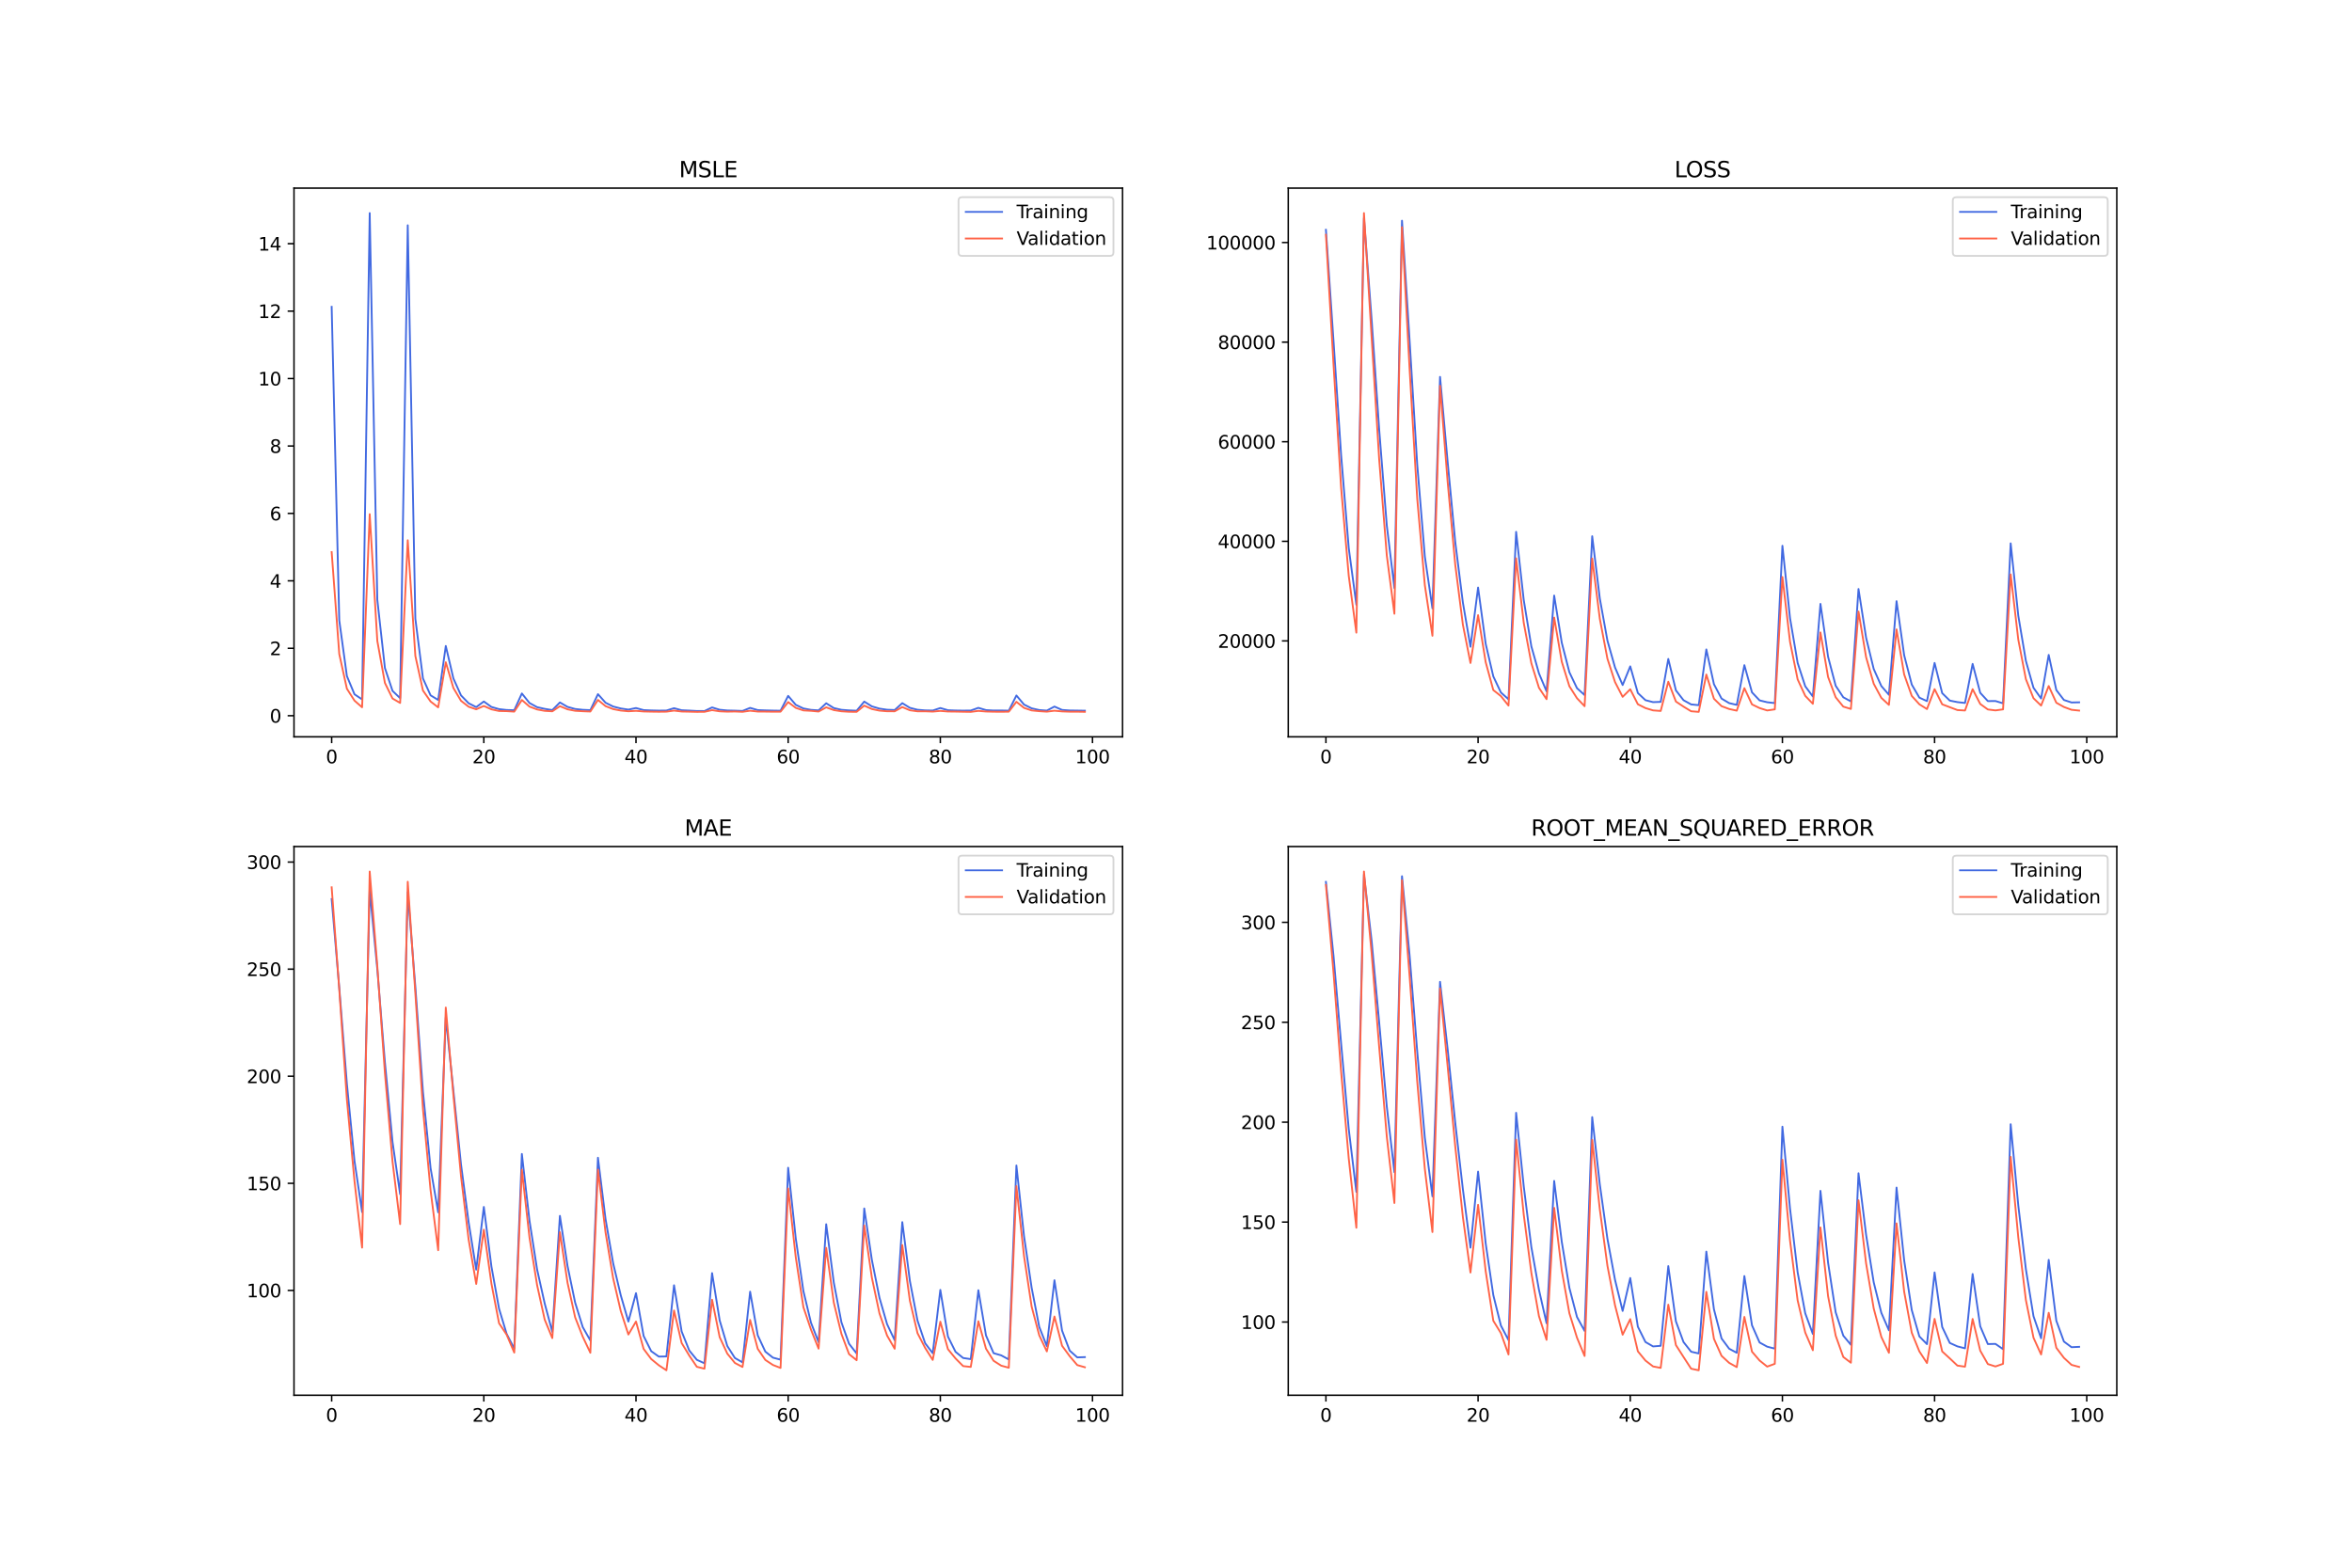 <?xml version="1.0" encoding="utf-8" standalone="no"?>
<!DOCTYPE svg PUBLIC "-//W3C//DTD SVG 1.1//EN"
  "http://www.w3.org/Graphics/SVG/1.1/DTD/svg11.dtd">
<svg xmlns:xlink="http://www.w3.org/1999/xlink" width="1296pt" height="864pt" viewBox="0 0 1296 864" xmlns="http://www.w3.org/2000/svg" version="1.1">
 <defs>
  <style type="text/css">*{stroke-linejoin: round; stroke-linecap: butt}</style>
 </defs>
 <g id="figure_1">
  <g id="patch_1">
   <path d="M 0 864 
L 1296 864 
L 1296 0 
L 0 0 
z
" style="fill: #ffffff"/>
  </g>
  <g id="axes_1">
   <g id="patch_2">
    <path d="M 162 406.08 
L 618.545 406.08 
L 618.545 103.68 
L 162 103.68 
z
" style="fill: #ffffff"/>
   </g>
   <g id="matplotlib.axis_1">
    <g id="xtick_1">
     <g id="line2d_1">
      <defs>
       <path id="m7057368d41" d="M 0 0 
L 0 3.5 
" style="stroke: #000000; stroke-width: 0.8"/>
      </defs>
      <g>
       <use xlink:href="#m7057368d41" x="182.752" y="406.08" style="stroke: #000000; stroke-width: 0.8"/>
      </g>
     </g>
     <g id="text_1">
      <!-- 0 -->
      <g transform="translate(179.571 420.678) scale(0.1 -0.1)">
       <defs>
        <path id="DejaVuSans-30" d="M 2034 4250 
Q 1547 4250 1301 3770 
Q 1056 3291 1056 2328 
Q 1056 1369 1301 889 
Q 1547 409 2034 409 
Q 2525 409 2770 889 
Q 3016 1369 3016 2328 
Q 3016 3291 2770 3770 
Q 2525 4250 2034 4250 
z
M 2034 4750 
Q 2819 4750 3233 4129 
Q 3647 3509 3647 2328 
Q 3647 1150 3233 529 
Q 2819 -91 2034 -91 
Q 1250 -91 836 529 
Q 422 1150 422 2328 
Q 422 3509 836 4129 
Q 1250 4750 2034 4750 
z
" transform="scale(0.016)"/>
       </defs>
       <use xlink:href="#DejaVuSans-30"/>
      </g>
     </g>
    </g>
    <g id="xtick_2">
     <g id="line2d_2">
      <g>
       <use xlink:href="#m7057368d41" x="266.599" y="406.08" style="stroke: #000000; stroke-width: 0.8"/>
      </g>
     </g>
     <g id="text_2">
      <!-- 20 -->
      <g transform="translate(260.236 420.678) scale(0.1 -0.1)">
       <defs>
        <path id="DejaVuSans-32" d="M 1228 531 
L 3431 531 
L 3431 0 
L 469 0 
L 469 531 
Q 828 903 1448 1529 
Q 2069 2156 2228 2338 
Q 2531 2678 2651 2914 
Q 2772 3150 2772 3378 
Q 2772 3750 2511 3984 
Q 2250 4219 1831 4219 
Q 1534 4219 1204 4116 
Q 875 4013 500 3803 
L 500 4441 
Q 881 4594 1212 4672 
Q 1544 4750 1819 4750 
Q 2544 4750 2975 4387 
Q 3406 4025 3406 3419 
Q 3406 3131 3298 2873 
Q 3191 2616 2906 2266 
Q 2828 2175 2409 1742 
Q 1991 1309 1228 531 
z
" transform="scale(0.016)"/>
       </defs>
       <use xlink:href="#DejaVuSans-32"/>
       <use xlink:href="#DejaVuSans-30" x="63.623"/>
      </g>
     </g>
    </g>
    <g id="xtick_3">
     <g id="line2d_3">
      <g>
       <use xlink:href="#m7057368d41" x="350.446" y="406.08" style="stroke: #000000; stroke-width: 0.8"/>
      </g>
     </g>
     <g id="text_3">
      <!-- 40 -->
      <g transform="translate(344.083 420.678) scale(0.1 -0.1)">
       <defs>
        <path id="DejaVuSans-34" d="M 2419 4116 
L 825 1625 
L 2419 1625 
L 2419 4116 
z
M 2253 4666 
L 3047 4666 
L 3047 1625 
L 3713 1625 
L 3713 1100 
L 3047 1100 
L 3047 0 
L 2419 0 
L 2419 1100 
L 313 1100 
L 313 1709 
L 2253 4666 
z
" transform="scale(0.016)"/>
       </defs>
       <use xlink:href="#DejaVuSans-34"/>
       <use xlink:href="#DejaVuSans-30" x="63.623"/>
      </g>
     </g>
    </g>
    <g id="xtick_4">
     <g id="line2d_4">
      <g>
       <use xlink:href="#m7057368d41" x="434.292" y="406.08" style="stroke: #000000; stroke-width: 0.8"/>
      </g>
     </g>
     <g id="text_4">
      <!-- 60 -->
      <g transform="translate(427.93 420.678) scale(0.1 -0.1)">
       <defs>
        <path id="DejaVuSans-36" d="M 2113 2584 
Q 1688 2584 1439 2293 
Q 1191 2003 1191 1497 
Q 1191 994 1439 701 
Q 1688 409 2113 409 
Q 2538 409 2786 701 
Q 3034 994 3034 1497 
Q 3034 2003 2786 2293 
Q 2538 2584 2113 2584 
z
M 3366 4563 
L 3366 3988 
Q 3128 4100 2886 4159 
Q 2644 4219 2406 4219 
Q 1781 4219 1451 3797 
Q 1122 3375 1075 2522 
Q 1259 2794 1537 2939 
Q 1816 3084 2150 3084 
Q 2853 3084 3261 2657 
Q 3669 2231 3669 1497 
Q 3669 778 3244 343 
Q 2819 -91 2113 -91 
Q 1303 -91 875 529 
Q 447 1150 447 2328 
Q 447 3434 972 4092 
Q 1497 4750 2381 4750 
Q 2619 4750 2861 4703 
Q 3103 4656 3366 4563 
z
" transform="scale(0.016)"/>
       </defs>
       <use xlink:href="#DejaVuSans-36"/>
       <use xlink:href="#DejaVuSans-30" x="63.623"/>
      </g>
     </g>
    </g>
    <g id="xtick_5">
     <g id="line2d_5">
      <g>
       <use xlink:href="#m7057368d41" x="518.139" y="406.08" style="stroke: #000000; stroke-width: 0.8"/>
      </g>
     </g>
     <g id="text_5">
      <!-- 80 -->
      <g transform="translate(511.776 420.678) scale(0.1 -0.1)">
       <defs>
        <path id="DejaVuSans-38" d="M 2034 2216 
Q 1584 2216 1326 1975 
Q 1069 1734 1069 1313 
Q 1069 891 1326 650 
Q 1584 409 2034 409 
Q 2484 409 2743 651 
Q 3003 894 3003 1313 
Q 3003 1734 2745 1975 
Q 2488 2216 2034 2216 
z
M 1403 2484 
Q 997 2584 770 2862 
Q 544 3141 544 3541 
Q 544 4100 942 4425 
Q 1341 4750 2034 4750 
Q 2731 4750 3128 4425 
Q 3525 4100 3525 3541 
Q 3525 3141 3298 2862 
Q 3072 2584 2669 2484 
Q 3125 2378 3379 2068 
Q 3634 1759 3634 1313 
Q 3634 634 3220 271 
Q 2806 -91 2034 -91 
Q 1263 -91 848 271 
Q 434 634 434 1313 
Q 434 1759 690 2068 
Q 947 2378 1403 2484 
z
M 1172 3481 
Q 1172 3119 1398 2916 
Q 1625 2713 2034 2713 
Q 2441 2713 2670 2916 
Q 2900 3119 2900 3481 
Q 2900 3844 2670 4047 
Q 2441 4250 2034 4250 
Q 1625 4250 1398 4047 
Q 1172 3844 1172 3481 
z
" transform="scale(0.016)"/>
       </defs>
       <use xlink:href="#DejaVuSans-38"/>
       <use xlink:href="#DejaVuSans-30" x="63.623"/>
      </g>
     </g>
    </g>
    <g id="xtick_6">
     <g id="line2d_6">
      <g>
       <use xlink:href="#m7057368d41" x="601.986" y="406.08" style="stroke: #000000; stroke-width: 0.8"/>
      </g>
     </g>
     <g id="text_6">
      <!-- 100 -->
      <g transform="translate(592.442 420.678) scale(0.1 -0.1)">
       <defs>
        <path id="DejaVuSans-31" d="M 794 531 
L 1825 531 
L 1825 4091 
L 703 3866 
L 703 4441 
L 1819 4666 
L 2450 4666 
L 2450 531 
L 3481 531 
L 3481 0 
L 794 0 
L 794 531 
z
" transform="scale(0.016)"/>
       </defs>
       <use xlink:href="#DejaVuSans-31"/>
       <use xlink:href="#DejaVuSans-30" x="63.623"/>
       <use xlink:href="#DejaVuSans-30" x="127.246"/>
      </g>
     </g>
    </g>
   </g>
   <g id="matplotlib.axis_2">
    <g id="ytick_1">
     <g id="line2d_7">
      <defs>
       <path id="m043ad32387" d="M 0 0 
L -3.5 0 
" style="stroke: #000000; stroke-width: 0.8"/>
      </defs>
      <g>
       <use xlink:href="#m043ad32387" x="162" y="394.455" style="stroke: #000000; stroke-width: 0.8"/>
      </g>
     </g>
     <g id="text_7">
      <!-- 0 -->
      <g transform="translate(148.637 398.254) scale(0.1 -0.1)">
       <use xlink:href="#DejaVuSans-30"/>
      </g>
     </g>
    </g>
    <g id="ytick_2">
     <g id="line2d_8">
      <g>
       <use xlink:href="#m043ad32387" x="162" y="357.29" style="stroke: #000000; stroke-width: 0.8"/>
      </g>
     </g>
     <g id="text_8">
      <!-- 2 -->
      <g transform="translate(148.637 361.089) scale(0.1 -0.1)">
       <use xlink:href="#DejaVuSans-32"/>
      </g>
     </g>
    </g>
    <g id="ytick_3">
     <g id="line2d_9">
      <g>
       <use xlink:href="#m043ad32387" x="162" y="320.125" style="stroke: #000000; stroke-width: 0.8"/>
      </g>
     </g>
     <g id="text_9">
      <!-- 4 -->
      <g transform="translate(148.637 323.924) scale(0.1 -0.1)">
       <use xlink:href="#DejaVuSans-34"/>
      </g>
     </g>
    </g>
    <g id="ytick_4">
     <g id="line2d_10">
      <g>
       <use xlink:href="#m043ad32387" x="162" y="282.96" style="stroke: #000000; stroke-width: 0.8"/>
      </g>
     </g>
     <g id="text_10">
      <!-- 6 -->
      <g transform="translate(148.637 286.76) scale(0.1 -0.1)">
       <use xlink:href="#DejaVuSans-36"/>
      </g>
     </g>
    </g>
    <g id="ytick_5">
     <g id="line2d_11">
      <g>
       <use xlink:href="#m043ad32387" x="162" y="245.796" style="stroke: #000000; stroke-width: 0.8"/>
      </g>
     </g>
     <g id="text_11">
      <!-- 8 -->
      <g transform="translate(148.637 249.595) scale(0.1 -0.1)">
       <use xlink:href="#DejaVuSans-38"/>
      </g>
     </g>
    </g>
    <g id="ytick_6">
     <g id="line2d_12">
      <g>
       <use xlink:href="#m043ad32387" x="162" y="208.631" style="stroke: #000000; stroke-width: 0.8"/>
      </g>
     </g>
     <g id="text_12">
      <!-- 10 -->
      <g transform="translate(142.275 212.43) scale(0.1 -0.1)">
       <use xlink:href="#DejaVuSans-31"/>
       <use xlink:href="#DejaVuSans-30" x="63.623"/>
      </g>
     </g>
    </g>
    <g id="ytick_7">
     <g id="line2d_13">
      <g>
       <use xlink:href="#m043ad32387" x="162" y="171.466" style="stroke: #000000; stroke-width: 0.8"/>
      </g>
     </g>
     <g id="text_13">
      <!-- 12 -->
      <g transform="translate(142.275 175.265) scale(0.1 -0.1)">
       <use xlink:href="#DejaVuSans-31"/>
       <use xlink:href="#DejaVuSans-32" x="63.623"/>
      </g>
     </g>
    </g>
    <g id="ytick_8">
     <g id="line2d_14">
      <g>
       <use xlink:href="#m043ad32387" x="162" y="134.301" style="stroke: #000000; stroke-width: 0.8"/>
      </g>
     </g>
     <g id="text_14">
      <!-- 14 -->
      <g transform="translate(142.275 138.1) scale(0.1 -0.1)">
       <use xlink:href="#DejaVuSans-31"/>
       <use xlink:href="#DejaVuSans-34" x="63.623"/>
      </g>
     </g>
    </g>
   </g>
   <g id="line2d_15">
    <path d="M 182.752 169.101 
L 186.944 341.886 
L 191.137 372.592 
L 195.329 382.637 
L 199.521 385.459 
L 203.714 117.425 
L 207.906 330.532 
L 212.098 368.168 
L 216.291 380.764 
L 220.483 384.775 
L 224.675 124.157 
L 228.868 341.017 
L 233.06 373.914 
L 237.252 383.213 
L 241.445 385.76 
L 245.637 356.006 
L 249.829 373.917 
L 254.022 383.241 
L 258.214 387.571 
L 262.406 389.71 
L 266.599 386.613 
L 270.791 389.621 
L 274.983 390.822 
L 279.176 391.299 
L 283.368 391.429 
L 287.56 382.182 
L 291.753 387.436 
L 295.945 389.736 
L 300.137 390.67 
L 304.33 391.356 
L 308.522 387.137 
L 312.714 389.58 
L 316.907 390.74 
L 321.099 391.198 
L 325.292 391.391 
L 329.484 382.565 
L 333.676 387.294 
L 337.869 389.392 
L 342.061 390.453 
L 346.253 391.087 
L 350.446 390.215 
L 354.638 391.356 
L 358.83 391.542 
L 363.023 391.645 
L 367.215 391.596 
L 371.407 390.302 
L 375.6 391.438 
L 379.792 391.626 
L 383.984 391.862 
L 388.177 391.879 
L 392.369 389.884 
L 396.561 391.17 
L 400.754 391.567 
L 404.946 391.667 
L 409.138 391.824 
L 413.331 390.125 
L 417.523 391.358 
L 421.715 391.522 
L 425.908 391.629 
L 430.1 391.698 
L 434.292 383.516 
L 438.485 388.452 
L 442.677 390.445 
L 446.869 391.232 
L 451.062 391.507 
L 455.254 387.592 
L 459.446 390.227 
L 463.639 391.199 
L 467.831 391.52 
L 472.023 391.702 
L 476.216 386.663 
L 480.408 389.302 
L 484.6 390.536 
L 488.793 391.156 
L 492.985 391.326 
L 497.177 387.523 
L 501.37 390.111 
L 505.562 391.167 
L 509.754 391.513 
L 513.947 391.603 
L 518.139 390.206 
L 522.331 391.424 
L 526.524 391.586 
L 530.716 391.65 
L 534.908 391.598 
L 539.101 390.106 
L 543.293 391.358 
L 547.485 391.598 
L 551.678 391.576 
L 555.87 391.662 
L 560.062 383.3 
L 564.255 388.298 
L 568.447 390.377 
L 572.639 391.327 
L 576.832 391.632 
L 581.024 389.404 
L 585.216 391.271 
L 589.409 391.563 
L 593.601 391.625 
L 597.793 391.691 
" clip-path="url(#p0af7bd2e05)" style="fill: none; stroke: #4169e1; stroke-linecap: square"/>
   </g>
   <g id="line2d_16">
    <path d="M 182.752 304.263 
L 186.944 360.464 
L 191.137 379.552 
L 195.329 386.14 
L 199.521 389.802 
L 203.714 283.374 
L 207.906 353.231 
L 212.098 376.396 
L 216.291 384.959 
L 220.483 387.404 
L 224.675 297.74 
L 228.868 361.512 
L 233.06 380.567 
L 237.252 386.605 
L 241.445 389.85 
L 245.637 364.98 
L 249.829 379.154 
L 254.022 386.218 
L 258.214 389.498 
L 262.406 390.913 
L 266.599 389.081 
L 270.791 390.943 
L 274.983 391.85 
L 279.176 391.945 
L 283.368 392.202 
L 287.56 385.78 
L 291.753 389.421 
L 295.945 391 
L 300.137 391.773 
L 304.33 392.033 
L 308.522 389.19 
L 312.714 390.92 
L 316.907 391.738 
L 321.099 391.985 
L 325.292 392.151 
L 329.484 385.749 
L 333.676 389.17 
L 337.869 390.809 
L 342.061 391.602 
L 346.253 392.003 
L 350.446 391.768 
L 354.638 392.114 
L 358.83 392.213 
L 363.023 392.267 
L 367.215 392.217 
L 371.407 391.63 
L 375.6 392.143 
L 379.792 392.228 
L 383.984 392.331 
L 388.177 392.303 
L 392.369 391.375 
L 396.561 392.031 
L 400.754 392.213 
L 404.946 392.131 
L 409.138 392.302 
L 413.331 391.704 
L 417.523 392.154 
L 421.715 392.186 
L 425.908 392.247 
L 430.1 392.237 
L 434.292 386.928 
L 438.485 390.123 
L 442.677 391.528 
L 446.869 391.761 
L 451.062 392.16 
L 455.254 389.834 
L 459.446 391.346 
L 463.639 392.016 
L 467.831 392.278 
L 472.023 392.314 
L 476.216 388.877 
L 480.408 390.768 
L 484.6 391.643 
L 488.793 392.004 
L 492.985 392.017 
L 497.177 389.68 
L 501.37 391.448 
L 505.562 392.029 
L 509.754 392.022 
L 513.947 392.184 
L 518.139 391.81 
L 522.331 392.137 
L 526.524 392.185 
L 530.716 392.269 
L 534.908 392.335 
L 539.101 391.793 
L 543.293 392.138 
L 547.485 392.248 
L 551.678 392.281 
L 555.87 392.228 
L 560.062 386.792 
L 564.255 390.131 
L 568.447 391.533 
L 572.639 391.954 
L 576.832 392.219 
L 581.024 391.695 
L 585.216 392.082 
L 589.409 392.232 
L 593.601 392.241 
L 597.793 392.308 
" clip-path="url(#p0af7bd2e05)" style="fill: none; stroke: #ff6347; stroke-linecap: square"/>
   </g>
   <g id="patch_3">
    <path d="M 162 406.08 
L 162 103.68 
" style="fill: none; stroke: #000000; stroke-width: 0.8; stroke-linejoin: miter; stroke-linecap: square"/>
   </g>
   <g id="patch_4">
    <path d="M 618.545 406.08 
L 618.545 103.68 
" style="fill: none; stroke: #000000; stroke-width: 0.8; stroke-linejoin: miter; stroke-linecap: square"/>
   </g>
   <g id="patch_5">
    <path d="M 162 406.08 
L 618.545 406.08 
" style="fill: none; stroke: #000000; stroke-width: 0.8; stroke-linejoin: miter; stroke-linecap: square"/>
   </g>
   <g id="patch_6">
    <path d="M 162 103.68 
L 618.545 103.68 
" style="fill: none; stroke: #000000; stroke-width: 0.8; stroke-linejoin: miter; stroke-linecap: square"/>
   </g>
   <g id="text_15">
    <!-- MSLE -->
    <g transform="translate(374.152 97.68) scale(0.12 -0.12)">
     <defs>
      <path id="DejaVuSans-4d" d="M 628 4666 
L 1569 4666 
L 2759 1491 
L 3956 4666 
L 4897 4666 
L 4897 0 
L 4281 0 
L 4281 4097 
L 3078 897 
L 2444 897 
L 1241 4097 
L 1241 0 
L 628 0 
L 628 4666 
z
" transform="scale(0.016)"/>
      <path id="DejaVuSans-53" d="M 3425 4513 
L 3425 3897 
Q 3066 4069 2747 4153 
Q 2428 4238 2131 4238 
Q 1616 4238 1336 4038 
Q 1056 3838 1056 3469 
Q 1056 3159 1242 3001 
Q 1428 2844 1947 2747 
L 2328 2669 
Q 3034 2534 3370 2195 
Q 3706 1856 3706 1288 
Q 3706 609 3251 259 
Q 2797 -91 1919 -91 
Q 1588 -91 1214 -16 
Q 841 59 441 206 
L 441 856 
Q 825 641 1194 531 
Q 1563 422 1919 422 
Q 2459 422 2753 634 
Q 3047 847 3047 1241 
Q 3047 1584 2836 1778 
Q 2625 1972 2144 2069 
L 1759 2144 
Q 1053 2284 737 2584 
Q 422 2884 422 3419 
Q 422 4038 858 4394 
Q 1294 4750 2059 4750 
Q 2388 4750 2728 4690 
Q 3069 4631 3425 4513 
z
" transform="scale(0.016)"/>
      <path id="DejaVuSans-4c" d="M 628 4666 
L 1259 4666 
L 1259 531 
L 3531 531 
L 3531 0 
L 628 0 
L 628 4666 
z
" transform="scale(0.016)"/>
      <path id="DejaVuSans-45" d="M 628 4666 
L 3578 4666 
L 3578 4134 
L 1259 4134 
L 1259 2753 
L 3481 2753 
L 3481 2222 
L 1259 2222 
L 1259 531 
L 3634 531 
L 3634 0 
L 628 0 
L 628 4666 
z
" transform="scale(0.016)"/>
     </defs>
     <use xlink:href="#DejaVuSans-4d"/>
     <use xlink:href="#DejaVuSans-53" x="86.279"/>
     <use xlink:href="#DejaVuSans-4c" x="149.756"/>
     <use xlink:href="#DejaVuSans-45" x="205.469"/>
    </g>
   </g>
   <g id="legend_1">
    <g id="patch_7">
     <path d="M 530.164 141.036 
L 611.545 141.036 
Q 613.545 141.036 613.545 139.036 
L 613.545 110.68 
Q 613.545 108.68 611.545 108.68 
L 530.164 108.68 
Q 528.164 108.68 528.164 110.68 
L 528.164 139.036 
Q 528.164 141.036 530.164 141.036 
z
" style="fill: #ffffff; opacity: 0.8; stroke: #cccccc; stroke-linejoin: miter"/>
    </g>
    <g id="line2d_17">
     <path d="M 532.164 116.778 
L 542.164 116.778 
L 552.164 116.778 
" style="fill: none; stroke: #4169e1; stroke-linecap: square"/>
    </g>
    <g id="text_16">
     <!-- Training -->
     <g transform="translate(560.164 120.278) scale(0.1 -0.1)">
      <defs>
       <path id="DejaVuSans-54" d="M -19 4666 
L 3928 4666 
L 3928 4134 
L 2272 4134 
L 2272 0 
L 1638 0 
L 1638 4134 
L -19 4134 
L -19 4666 
z
" transform="scale(0.016)"/>
       <path id="DejaVuSans-72" d="M 2631 2963 
Q 2534 3019 2420 3045 
Q 2306 3072 2169 3072 
Q 1681 3072 1420 2755 
Q 1159 2438 1159 1844 
L 1159 0 
L 581 0 
L 581 3500 
L 1159 3500 
L 1159 2956 
Q 1341 3275 1631 3429 
Q 1922 3584 2338 3584 
Q 2397 3584 2469 3576 
Q 2541 3569 2628 3553 
L 2631 2963 
z
" transform="scale(0.016)"/>
       <path id="DejaVuSans-61" d="M 2194 1759 
Q 1497 1759 1228 1600 
Q 959 1441 959 1056 
Q 959 750 1161 570 
Q 1363 391 1709 391 
Q 2188 391 2477 730 
Q 2766 1069 2766 1631 
L 2766 1759 
L 2194 1759 
z
M 3341 1997 
L 3341 0 
L 2766 0 
L 2766 531 
Q 2569 213 2275 61 
Q 1981 -91 1556 -91 
Q 1019 -91 701 211 
Q 384 513 384 1019 
Q 384 1609 779 1909 
Q 1175 2209 1959 2209 
L 2766 2209 
L 2766 2266 
Q 2766 2663 2505 2880 
Q 2244 3097 1772 3097 
Q 1472 3097 1187 3025 
Q 903 2953 641 2809 
L 641 3341 
Q 956 3463 1253 3523 
Q 1550 3584 1831 3584 
Q 2591 3584 2966 3190 
Q 3341 2797 3341 1997 
z
" transform="scale(0.016)"/>
       <path id="DejaVuSans-69" d="M 603 3500 
L 1178 3500 
L 1178 0 
L 603 0 
L 603 3500 
z
M 603 4863 
L 1178 4863 
L 1178 4134 
L 603 4134 
L 603 4863 
z
" transform="scale(0.016)"/>
       <path id="DejaVuSans-6e" d="M 3513 2113 
L 3513 0 
L 2938 0 
L 2938 2094 
Q 2938 2591 2744 2837 
Q 2550 3084 2163 3084 
Q 1697 3084 1428 2787 
Q 1159 2491 1159 1978 
L 1159 0 
L 581 0 
L 581 3500 
L 1159 3500 
L 1159 2956 
Q 1366 3272 1645 3428 
Q 1925 3584 2291 3584 
Q 2894 3584 3203 3211 
Q 3513 2838 3513 2113 
z
" transform="scale(0.016)"/>
       <path id="DejaVuSans-67" d="M 2906 1791 
Q 2906 2416 2648 2759 
Q 2391 3103 1925 3103 
Q 1463 3103 1205 2759 
Q 947 2416 947 1791 
Q 947 1169 1205 825 
Q 1463 481 1925 481 
Q 2391 481 2648 825 
Q 2906 1169 2906 1791 
z
M 3481 434 
Q 3481 -459 3084 -895 
Q 2688 -1331 1869 -1331 
Q 1566 -1331 1297 -1286 
Q 1028 -1241 775 -1147 
L 775 -588 
Q 1028 -725 1275 -790 
Q 1522 -856 1778 -856 
Q 2344 -856 2625 -561 
Q 2906 -266 2906 331 
L 2906 616 
Q 2728 306 2450 153 
Q 2172 0 1784 0 
Q 1141 0 747 490 
Q 353 981 353 1791 
Q 353 2603 747 3093 
Q 1141 3584 1784 3584 
Q 2172 3584 2450 3431 
Q 2728 3278 2906 2969 
L 2906 3500 
L 3481 3500 
L 3481 434 
z
" transform="scale(0.016)"/>
      </defs>
      <use xlink:href="#DejaVuSans-54"/>
      <use xlink:href="#DejaVuSans-72" x="46.334"/>
      <use xlink:href="#DejaVuSans-61" x="87.447"/>
      <use xlink:href="#DejaVuSans-69" x="148.727"/>
      <use xlink:href="#DejaVuSans-6e" x="176.51"/>
      <use xlink:href="#DejaVuSans-69" x="239.889"/>
      <use xlink:href="#DejaVuSans-6e" x="267.672"/>
      <use xlink:href="#DejaVuSans-67" x="331.051"/>
     </g>
    </g>
    <g id="line2d_18">
     <path d="M 532.164 131.457 
L 542.164 131.457 
L 552.164 131.457 
" style="fill: none; stroke: #ff6347; stroke-linecap: square"/>
    </g>
    <g id="text_17">
     <!-- Validation -->
     <g transform="translate(560.164 134.957) scale(0.1 -0.1)">
      <defs>
       <path id="DejaVuSans-56" d="M 1831 0 
L 50 4666 
L 709 4666 
L 2188 738 
L 3669 4666 
L 4325 4666 
L 2547 0 
L 1831 0 
z
" transform="scale(0.016)"/>
       <path id="DejaVuSans-6c" d="M 603 4863 
L 1178 4863 
L 1178 0 
L 603 0 
L 603 4863 
z
" transform="scale(0.016)"/>
       <path id="DejaVuSans-64" d="M 2906 2969 
L 2906 4863 
L 3481 4863 
L 3481 0 
L 2906 0 
L 2906 525 
Q 2725 213 2448 61 
Q 2172 -91 1784 -91 
Q 1150 -91 751 415 
Q 353 922 353 1747 
Q 353 2572 751 3078 
Q 1150 3584 1784 3584 
Q 2172 3584 2448 3432 
Q 2725 3281 2906 2969 
z
M 947 1747 
Q 947 1113 1208 752 
Q 1469 391 1925 391 
Q 2381 391 2643 752 
Q 2906 1113 2906 1747 
Q 2906 2381 2643 2742 
Q 2381 3103 1925 3103 
Q 1469 3103 1208 2742 
Q 947 2381 947 1747 
z
" transform="scale(0.016)"/>
       <path id="DejaVuSans-74" d="M 1172 4494 
L 1172 3500 
L 2356 3500 
L 2356 3053 
L 1172 3053 
L 1172 1153 
Q 1172 725 1289 603 
Q 1406 481 1766 481 
L 2356 481 
L 2356 0 
L 1766 0 
Q 1100 0 847 248 
Q 594 497 594 1153 
L 594 3053 
L 172 3053 
L 172 3500 
L 594 3500 
L 594 4494 
L 1172 4494 
z
" transform="scale(0.016)"/>
       <path id="DejaVuSans-6f" d="M 1959 3097 
Q 1497 3097 1228 2736 
Q 959 2375 959 1747 
Q 959 1119 1226 758 
Q 1494 397 1959 397 
Q 2419 397 2687 759 
Q 2956 1122 2956 1747 
Q 2956 2369 2687 2733 
Q 2419 3097 1959 3097 
z
M 1959 3584 
Q 2709 3584 3137 3096 
Q 3566 2609 3566 1747 
Q 3566 888 3137 398 
Q 2709 -91 1959 -91 
Q 1206 -91 779 398 
Q 353 888 353 1747 
Q 353 2609 779 3096 
Q 1206 3584 1959 3584 
z
" transform="scale(0.016)"/>
      </defs>
      <use xlink:href="#DejaVuSans-56"/>
      <use xlink:href="#DejaVuSans-61" x="60.658"/>
      <use xlink:href="#DejaVuSans-6c" x="121.938"/>
      <use xlink:href="#DejaVuSans-69" x="149.721"/>
      <use xlink:href="#DejaVuSans-64" x="177.504"/>
      <use xlink:href="#DejaVuSans-61" x="240.98"/>
      <use xlink:href="#DejaVuSans-74" x="302.26"/>
      <use xlink:href="#DejaVuSans-69" x="341.469"/>
      <use xlink:href="#DejaVuSans-6f" x="369.252"/>
      <use xlink:href="#DejaVuSans-6e" x="430.434"/>
     </g>
    </g>
   </g>
  </g>
  <g id="axes_2">
   <g id="patch_8">
    <path d="M 709.855 406.08 
L 1166.4 406.08 
L 1166.4 103.68 
L 709.855 103.68 
z
" style="fill: #ffffff"/>
   </g>
   <g id="matplotlib.axis_3">
    <g id="xtick_7">
     <g id="line2d_19">
      <g>
       <use xlink:href="#m7057368d41" x="730.607" y="406.08" style="stroke: #000000; stroke-width: 0.8"/>
      </g>
     </g>
     <g id="text_18">
      <!-- 0 -->
      <g transform="translate(727.425 420.678) scale(0.1 -0.1)">
       <use xlink:href="#DejaVuSans-30"/>
      </g>
     </g>
    </g>
    <g id="xtick_8">
     <g id="line2d_20">
      <g>
       <use xlink:href="#m7057368d41" x="814.453" y="406.08" style="stroke: #000000; stroke-width: 0.8"/>
      </g>
     </g>
     <g id="text_19">
      <!-- 20 -->
      <g transform="translate(808.091 420.678) scale(0.1 -0.1)">
       <use xlink:href="#DejaVuSans-32"/>
       <use xlink:href="#DejaVuSans-30" x="63.623"/>
      </g>
     </g>
    </g>
    <g id="xtick_9">
     <g id="line2d_21">
      <g>
       <use xlink:href="#m7057368d41" x="898.3" y="406.08" style="stroke: #000000; stroke-width: 0.8"/>
      </g>
     </g>
     <g id="text_20">
      <!-- 40 -->
      <g transform="translate(891.938 420.678) scale(0.1 -0.1)">
       <use xlink:href="#DejaVuSans-34"/>
       <use xlink:href="#DejaVuSans-30" x="63.623"/>
      </g>
     </g>
    </g>
    <g id="xtick_10">
     <g id="line2d_22">
      <g>
       <use xlink:href="#m7057368d41" x="982.147" y="406.08" style="stroke: #000000; stroke-width: 0.8"/>
      </g>
     </g>
     <g id="text_21">
      <!-- 60 -->
      <g transform="translate(975.784 420.678) scale(0.1 -0.1)">
       <use xlink:href="#DejaVuSans-36"/>
       <use xlink:href="#DejaVuSans-30" x="63.623"/>
      </g>
     </g>
    </g>
    <g id="xtick_11">
     <g id="line2d_23">
      <g>
       <use xlink:href="#m7057368d41" x="1065.994" y="406.08" style="stroke: #000000; stroke-width: 0.8"/>
      </g>
     </g>
     <g id="text_22">
      <!-- 80 -->
      <g transform="translate(1059.631 420.678) scale(0.1 -0.1)">
       <use xlink:href="#DejaVuSans-38"/>
       <use xlink:href="#DejaVuSans-30" x="63.623"/>
      </g>
     </g>
    </g>
    <g id="xtick_12">
     <g id="line2d_24">
      <g>
       <use xlink:href="#m7057368d41" x="1149.84" y="406.08" style="stroke: #000000; stroke-width: 0.8"/>
      </g>
     </g>
     <g id="text_23">
      <!-- 100 -->
      <g transform="translate(1140.297 420.678) scale(0.1 -0.1)">
       <use xlink:href="#DejaVuSans-31"/>
       <use xlink:href="#DejaVuSans-30" x="63.623"/>
       <use xlink:href="#DejaVuSans-30" x="127.246"/>
      </g>
     </g>
    </g>
   </g>
   <g id="matplotlib.axis_4">
    <g id="ytick_9">
     <g id="line2d_25">
      <g>
       <use xlink:href="#m043ad32387" x="709.855" y="353.229" style="stroke: #000000; stroke-width: 0.8"/>
      </g>
     </g>
     <g id="text_24">
      <!-- 20000 -->
      <g transform="translate(671.042 357.028) scale(0.1 -0.1)">
       <use xlink:href="#DejaVuSans-32"/>
       <use xlink:href="#DejaVuSans-30" x="63.623"/>
       <use xlink:href="#DejaVuSans-30" x="127.246"/>
       <use xlink:href="#DejaVuSans-30" x="190.869"/>
       <use xlink:href="#DejaVuSans-30" x="254.492"/>
      </g>
     </g>
    </g>
    <g id="ytick_10">
     <g id="line2d_26">
      <g>
       <use xlink:href="#m043ad32387" x="709.855" y="298.338" style="stroke: #000000; stroke-width: 0.8"/>
      </g>
     </g>
     <g id="text_25">
      <!-- 40000 -->
      <g transform="translate(671.042 302.137) scale(0.1 -0.1)">
       <use xlink:href="#DejaVuSans-34"/>
       <use xlink:href="#DejaVuSans-30" x="63.623"/>
       <use xlink:href="#DejaVuSans-30" x="127.246"/>
       <use xlink:href="#DejaVuSans-30" x="190.869"/>
       <use xlink:href="#DejaVuSans-30" x="254.492"/>
      </g>
     </g>
    </g>
    <g id="ytick_11">
     <g id="line2d_27">
      <g>
       <use xlink:href="#m043ad32387" x="709.855" y="243.447" style="stroke: #000000; stroke-width: 0.8"/>
      </g>
     </g>
     <g id="text_26">
      <!-- 60000 -->
      <g transform="translate(671.042 247.246) scale(0.1 -0.1)">
       <use xlink:href="#DejaVuSans-36"/>
       <use xlink:href="#DejaVuSans-30" x="63.623"/>
       <use xlink:href="#DejaVuSans-30" x="127.246"/>
       <use xlink:href="#DejaVuSans-30" x="190.869"/>
       <use xlink:href="#DejaVuSans-30" x="254.492"/>
      </g>
     </g>
    </g>
    <g id="ytick_12">
     <g id="line2d_28">
      <g>
       <use xlink:href="#m043ad32387" x="709.855" y="188.556" style="stroke: #000000; stroke-width: 0.8"/>
      </g>
     </g>
     <g id="text_27">
      <!-- 80000 -->
      <g transform="translate(671.042 192.356) scale(0.1 -0.1)">
       <use xlink:href="#DejaVuSans-38"/>
       <use xlink:href="#DejaVuSans-30" x="63.623"/>
       <use xlink:href="#DejaVuSans-30" x="127.246"/>
       <use xlink:href="#DejaVuSans-30" x="190.869"/>
       <use xlink:href="#DejaVuSans-30" x="254.492"/>
      </g>
     </g>
    </g>
    <g id="ytick_13">
     <g id="line2d_29">
      <g>
       <use xlink:href="#m043ad32387" x="709.855" y="133.666" style="stroke: #000000; stroke-width: 0.8"/>
      </g>
     </g>
     <g id="text_28">
      <!-- 100000 -->
      <g transform="translate(664.68 137.465) scale(0.1 -0.1)">
       <use xlink:href="#DejaVuSans-31"/>
       <use xlink:href="#DejaVuSans-30" x="63.623"/>
       <use xlink:href="#DejaVuSans-30" x="127.246"/>
       <use xlink:href="#DejaVuSans-30" x="190.869"/>
       <use xlink:href="#DejaVuSans-30" x="254.492"/>
       <use xlink:href="#DejaVuSans-30" x="318.115"/>
      </g>
     </g>
    </g>
   </g>
   <g id="line2d_30">
    <path d="M 730.607 126.641 
L 734.799 188.041 
L 738.991 250.962 
L 743.184 302.031 
L 747.376 333.285 
L 751.568 120.201 
L 755.761 175.622 
L 759.953 236.676 
L 764.145 289.517 
L 768.338 324.086 
L 772.53 121.624 
L 776.722 187.781 
L 780.915 255.967 
L 785.107 306.676 
L 789.299 335.308 
L 793.492 207.7 
L 797.684 254.608 
L 801.876 298.736 
L 806.069 332.048 
L 810.261 356.447 
L 814.453 323.814 
L 818.646 354.859 
L 822.838 372.774 
L 827.03 381.641 
L 831.223 385.415 
L 835.415 293.117 
L 839.607 330.673 
L 843.8 356.208 
L 847.992 371.099 
L 852.184 381.008 
L 856.377 328.233 
L 860.569 354.226 
L 864.761 370.496 
L 868.954 379.275 
L 873.146 383.061 
L 877.338 295.524 
L 881.531 329.869 
L 885.723 353.046 
L 889.915 367.874 
L 894.108 377.548 
L 898.3 367.246 
L 902.492 381.943 
L 906.685 385.895 
L 910.877 386.967 
L 915.069 386.819 
L 919.262 363.165 
L 923.454 380.49 
L 927.646 385.897 
L 931.839 388.222 
L 936.031 388.635 
L 940.223 357.921 
L 944.416 377.071 
L 948.608 385.005 
L 952.8 387.515 
L 956.993 388.479 
L 961.185 366.593 
L 965.377 381.562 
L 969.57 386.012 
L 973.762 387.027 
L 977.954 387.499 
L 982.147 300.79 
L 986.339 340.667 
L 990.531 365.335 
L 994.724 378.232 
L 998.916 383.853 
L 1003.108 332.818 
L 1007.301 361.941 
L 1011.493 377.943 
L 1015.686 384.291 
L 1019.878 386.57 
L 1024.07 324.611 
L 1028.263 351.502 
L 1032.455 368.691 
L 1036.647 378.083 
L 1040.84 382.909 
L 1045.032 331.324 
L 1049.224 361.096 
L 1053.417 377.283 
L 1057.609 384.485 
L 1061.801 386.417 
L 1065.994 365.358 
L 1070.186 382.017 
L 1074.378 386.125 
L 1078.571 386.957 
L 1082.763 387.425 
L 1086.955 365.892 
L 1091.148 381.837 
L 1095.34 386.398 
L 1099.532 386.352 
L 1103.725 387.622 
L 1107.917 299.45 
L 1112.109 339.274 
L 1116.302 364.241 
L 1120.494 379.057 
L 1124.686 384.96 
L 1128.879 360.941 
L 1133.071 380.316 
L 1137.263 385.778 
L 1141.456 387.156 
L 1145.648 387.068 
" clip-path="url(#p1e7877328e)" style="fill: none; stroke: #4169e1; stroke-linecap: square"/>
   </g>
   <g id="line2d_31">
    <path d="M 730.607 129.377 
L 734.799 200.934 
L 738.991 268.957 
L 743.184 317.335 
L 747.376 348.682 
L 751.568 117.425 
L 755.761 185.392 
L 759.953 253.158 
L 764.145 306.007 
L 768.338 338.251 
L 772.53 125.191 
L 776.722 203.49 
L 780.915 274.741 
L 785.107 322.458 
L 789.299 350.396 
L 793.492 212.618 
L 797.684 265.556 
L 801.876 311.292 
L 806.069 344.224 
L 810.261 365.397 
L 814.453 339.027 
L 818.646 364.948 
L 822.838 380.323 
L 827.03 383.643 
L 831.223 388.871 
L 835.415 307.7 
L 839.607 343.23 
L 843.8 365.494 
L 847.992 379.042 
L 852.184 385.352 
L 856.377 340.359 
L 860.569 364.692 
L 864.761 378.212 
L 868.954 384.806 
L 873.146 389.215 
L 877.338 307.82 
L 881.531 341.046 
L 885.723 363.036 
L 889.915 375.906 
L 894.108 384.049 
L 898.3 379.871 
L 902.492 388.133 
L 906.685 390.244 
L 910.877 391.519 
L 915.069 391.829 
L 919.262 375.705 
L 923.454 386.639 
L 927.646 389.431 
L 931.839 391.997 
L 936.031 392.335 
L 940.223 371.756 
L 944.416 385.097 
L 948.608 389.179 
L 952.8 390.749 
L 956.993 391.665 
L 961.185 379.254 
L 965.377 388.21 
L 969.57 390.233 
L 973.762 391.556 
L 977.954 390.955 
L 982.147 317.993 
L 986.339 353.723 
L 990.531 374.408 
L 994.724 383.498 
L 998.916 387.883 
L 1003.108 348.548 
L 1007.301 373.089 
L 1011.493 384.288 
L 1015.686 389.433 
L 1019.878 390.719 
L 1024.07 337.03 
L 1028.263 362.242 
L 1032.455 376.823 
L 1036.647 384.614 
L 1040.84 388.473 
L 1045.032 346.888 
L 1049.224 371.671 
L 1053.417 383.536 
L 1057.609 388.153 
L 1061.801 390.785 
L 1065.994 379.803 
L 1070.186 388.161 
L 1074.378 389.757 
L 1078.571 391.339 
L 1082.763 391.573 
L 1086.955 379.826 
L 1091.148 387.981 
L 1095.34 391.006 
L 1099.532 391.525 
L 1103.725 390.959 
L 1107.917 316.565 
L 1112.109 352.466 
L 1116.302 374.296 
L 1120.494 384.816 
L 1124.686 388.866 
L 1128.879 378.08 
L 1133.071 387.296 
L 1137.263 389.635 
L 1141.456 391.185 
L 1145.648 391.624 
" clip-path="url(#p1e7877328e)" style="fill: none; stroke: #ff6347; stroke-linecap: square"/>
   </g>
   <g id="patch_9">
    <path d="M 709.855 406.08 
L 709.855 103.68 
" style="fill: none; stroke: #000000; stroke-width: 0.8; stroke-linejoin: miter; stroke-linecap: square"/>
   </g>
   <g id="patch_10">
    <path d="M 1166.4 406.08 
L 1166.4 103.68 
" style="fill: none; stroke: #000000; stroke-width: 0.8; stroke-linejoin: miter; stroke-linecap: square"/>
   </g>
   <g id="patch_11">
    <path d="M 709.855 406.08 
L 1166.4 406.08 
" style="fill: none; stroke: #000000; stroke-width: 0.8; stroke-linejoin: miter; stroke-linecap: square"/>
   </g>
   <g id="patch_12">
    <path d="M 709.855 103.68 
L 1166.4 103.68 
" style="fill: none; stroke: #000000; stroke-width: 0.8; stroke-linejoin: miter; stroke-linecap: square"/>
   </g>
   <g id="text_29">
    <!-- LOSS -->
    <g transform="translate(922.66 97.68) scale(0.12 -0.12)">
     <defs>
      <path id="DejaVuSans-4f" d="M 2522 4238 
Q 1834 4238 1429 3725 
Q 1025 3213 1025 2328 
Q 1025 1447 1429 934 
Q 1834 422 2522 422 
Q 3209 422 3611 934 
Q 4013 1447 4013 2328 
Q 4013 3213 3611 3725 
Q 3209 4238 2522 4238 
z
M 2522 4750 
Q 3503 4750 4090 4092 
Q 4678 3434 4678 2328 
Q 4678 1225 4090 567 
Q 3503 -91 2522 -91 
Q 1538 -91 948 565 
Q 359 1222 359 2328 
Q 359 3434 948 4092 
Q 1538 4750 2522 4750 
z
" transform="scale(0.016)"/>
     </defs>
     <use xlink:href="#DejaVuSans-4c"/>
     <use xlink:href="#DejaVuSans-4f" x="52.088"/>
     <use xlink:href="#DejaVuSans-53" x="130.799"/>
     <use xlink:href="#DejaVuSans-53" x="194.275"/>
    </g>
   </g>
   <g id="legend_2">
    <g id="patch_13">
     <path d="M 1078.019 141.036 
L 1159.4 141.036 
Q 1161.4 141.036 1161.4 139.036 
L 1161.4 110.68 
Q 1161.4 108.68 1159.4 108.68 
L 1078.019 108.68 
Q 1076.019 108.68 1076.019 110.68 
L 1076.019 139.036 
Q 1076.019 141.036 1078.019 141.036 
z
" style="fill: #ffffff; opacity: 0.8; stroke: #cccccc; stroke-linejoin: miter"/>
    </g>
    <g id="line2d_32">
     <path d="M 1080.019 116.778 
L 1090.019 116.778 
L 1100.019 116.778 
" style="fill: none; stroke: #4169e1; stroke-linecap: square"/>
    </g>
    <g id="text_30">
     <!-- Training -->
     <g transform="translate(1108.019 120.278) scale(0.1 -0.1)">
      <use xlink:href="#DejaVuSans-54"/>
      <use xlink:href="#DejaVuSans-72" x="46.334"/>
      <use xlink:href="#DejaVuSans-61" x="87.447"/>
      <use xlink:href="#DejaVuSans-69" x="148.727"/>
      <use xlink:href="#DejaVuSans-6e" x="176.51"/>
      <use xlink:href="#DejaVuSans-69" x="239.889"/>
      <use xlink:href="#DejaVuSans-6e" x="267.672"/>
      <use xlink:href="#DejaVuSans-67" x="331.051"/>
     </g>
    </g>
    <g id="line2d_33">
     <path d="M 1080.019 131.457 
L 1090.019 131.457 
L 1100.019 131.457 
" style="fill: none; stroke: #ff6347; stroke-linecap: square"/>
    </g>
    <g id="text_31">
     <!-- Validation -->
     <g transform="translate(1108.019 134.957) scale(0.1 -0.1)">
      <use xlink:href="#DejaVuSans-56"/>
      <use xlink:href="#DejaVuSans-61" x="60.658"/>
      <use xlink:href="#DejaVuSans-6c" x="121.938"/>
      <use xlink:href="#DejaVuSans-69" x="149.721"/>
      <use xlink:href="#DejaVuSans-64" x="177.504"/>
      <use xlink:href="#DejaVuSans-61" x="240.98"/>
      <use xlink:href="#DejaVuSans-74" x="302.26"/>
      <use xlink:href="#DejaVuSans-69" x="341.469"/>
      <use xlink:href="#DejaVuSans-6f" x="369.252"/>
      <use xlink:href="#DejaVuSans-6e" x="430.434"/>
     </g>
    </g>
   </g>
  </g>
  <g id="axes_3">
   <g id="patch_14">
    <path d="M 162 768.96 
L 618.545 768.96 
L 618.545 466.56 
L 162 466.56 
z
" style="fill: #ffffff"/>
   </g>
   <g id="matplotlib.axis_5">
    <g id="xtick_13">
     <g id="line2d_34">
      <g>
       <use xlink:href="#m7057368d41" x="182.752" y="768.96" style="stroke: #000000; stroke-width: 0.8"/>
      </g>
     </g>
     <g id="text_32">
      <!-- 0 -->
      <g transform="translate(179.571 783.558) scale(0.1 -0.1)">
       <use xlink:href="#DejaVuSans-30"/>
      </g>
     </g>
    </g>
    <g id="xtick_14">
     <g id="line2d_35">
      <g>
       <use xlink:href="#m7057368d41" x="266.599" y="768.96" style="stroke: #000000; stroke-width: 0.8"/>
      </g>
     </g>
     <g id="text_33">
      <!-- 20 -->
      <g transform="translate(260.236 783.558) scale(0.1 -0.1)">
       <use xlink:href="#DejaVuSans-32"/>
       <use xlink:href="#DejaVuSans-30" x="63.623"/>
      </g>
     </g>
    </g>
    <g id="xtick_15">
     <g id="line2d_36">
      <g>
       <use xlink:href="#m7057368d41" x="350.446" y="768.96" style="stroke: #000000; stroke-width: 0.8"/>
      </g>
     </g>
     <g id="text_34">
      <!-- 40 -->
      <g transform="translate(344.083 783.558) scale(0.1 -0.1)">
       <use xlink:href="#DejaVuSans-34"/>
       <use xlink:href="#DejaVuSans-30" x="63.623"/>
      </g>
     </g>
    </g>
    <g id="xtick_16">
     <g id="line2d_37">
      <g>
       <use xlink:href="#m7057368d41" x="434.292" y="768.96" style="stroke: #000000; stroke-width: 0.8"/>
      </g>
     </g>
     <g id="text_35">
      <!-- 60 -->
      <g transform="translate(427.93 783.558) scale(0.1 -0.1)">
       <use xlink:href="#DejaVuSans-36"/>
       <use xlink:href="#DejaVuSans-30" x="63.623"/>
      </g>
     </g>
    </g>
    <g id="xtick_17">
     <g id="line2d_38">
      <g>
       <use xlink:href="#m7057368d41" x="518.139" y="768.96" style="stroke: #000000; stroke-width: 0.8"/>
      </g>
     </g>
     <g id="text_36">
      <!-- 80 -->
      <g transform="translate(511.776 783.558) scale(0.1 -0.1)">
       <use xlink:href="#DejaVuSans-38"/>
       <use xlink:href="#DejaVuSans-30" x="63.623"/>
      </g>
     </g>
    </g>
    <g id="xtick_18">
     <g id="line2d_39">
      <g>
       <use xlink:href="#m7057368d41" x="601.986" y="768.96" style="stroke: #000000; stroke-width: 0.8"/>
      </g>
     </g>
     <g id="text_37">
      <!-- 100 -->
      <g transform="translate(592.442 783.558) scale(0.1 -0.1)">
       <use xlink:href="#DejaVuSans-31"/>
       <use xlink:href="#DejaVuSans-30" x="63.623"/>
       <use xlink:href="#DejaVuSans-30" x="127.246"/>
      </g>
     </g>
    </g>
   </g>
   <g id="matplotlib.axis_6">
    <g id="ytick_14">
     <g id="line2d_40">
      <g>
       <use xlink:href="#m043ad32387" x="162" y="711.187" style="stroke: #000000; stroke-width: 0.8"/>
      </g>
     </g>
     <g id="text_38">
      <!-- 100 -->
      <g transform="translate(135.912 714.986) scale(0.1 -0.1)">
       <use xlink:href="#DejaVuSans-31"/>
       <use xlink:href="#DejaVuSans-30" x="63.623"/>
       <use xlink:href="#DejaVuSans-30" x="127.246"/>
      </g>
     </g>
    </g>
    <g id="ytick_15">
     <g id="line2d_41">
      <g>
       <use xlink:href="#m043ad32387" x="162" y="652.166" style="stroke: #000000; stroke-width: 0.8"/>
      </g>
     </g>
     <g id="text_39">
      <!-- 150 -->
      <g transform="translate(135.912 655.965) scale(0.1 -0.1)">
       <defs>
        <path id="DejaVuSans-35" d="M 691 4666 
L 3169 4666 
L 3169 4134 
L 1269 4134 
L 1269 2991 
Q 1406 3038 1543 3061 
Q 1681 3084 1819 3084 
Q 2600 3084 3056 2656 
Q 3513 2228 3513 1497 
Q 3513 744 3044 326 
Q 2575 -91 1722 -91 
Q 1428 -91 1123 -41 
Q 819 9 494 109 
L 494 744 
Q 775 591 1075 516 
Q 1375 441 1709 441 
Q 2250 441 2565 725 
Q 2881 1009 2881 1497 
Q 2881 1984 2565 2268 
Q 2250 2553 1709 2553 
Q 1456 2553 1204 2497 
Q 953 2441 691 2322 
L 691 4666 
z
" transform="scale(0.016)"/>
       </defs>
       <use xlink:href="#DejaVuSans-31"/>
       <use xlink:href="#DejaVuSans-35" x="63.623"/>
       <use xlink:href="#DejaVuSans-30" x="127.246"/>
      </g>
     </g>
    </g>
    <g id="ytick_16">
     <g id="line2d_42">
      <g>
       <use xlink:href="#m043ad32387" x="162" y="593.146" style="stroke: #000000; stroke-width: 0.8"/>
      </g>
     </g>
     <g id="text_40">
      <!-- 200 -->
      <g transform="translate(135.912 596.945) scale(0.1 -0.1)">
       <use xlink:href="#DejaVuSans-32"/>
       <use xlink:href="#DejaVuSans-30" x="63.623"/>
       <use xlink:href="#DejaVuSans-30" x="127.246"/>
      </g>
     </g>
    </g>
    <g id="ytick_17">
     <g id="line2d_43">
      <g>
       <use xlink:href="#m043ad32387" x="162" y="534.125" style="stroke: #000000; stroke-width: 0.8"/>
      </g>
     </g>
     <g id="text_41">
      <!-- 250 -->
      <g transform="translate(135.912 537.925) scale(0.1 -0.1)">
       <use xlink:href="#DejaVuSans-32"/>
       <use xlink:href="#DejaVuSans-35" x="63.623"/>
       <use xlink:href="#DejaVuSans-30" x="127.246"/>
      </g>
     </g>
    </g>
    <g id="ytick_18">
     <g id="line2d_44">
      <g>
       <use xlink:href="#m043ad32387" x="162" y="475.105" style="stroke: #000000; stroke-width: 0.8"/>
      </g>
     </g>
     <g id="text_42">
      <!-- 300 -->
      <g transform="translate(135.912 478.904) scale(0.1 -0.1)">
       <defs>
        <path id="DejaVuSans-33" d="M 2597 2516 
Q 3050 2419 3304 2112 
Q 3559 1806 3559 1356 
Q 3559 666 3084 287 
Q 2609 -91 1734 -91 
Q 1441 -91 1130 -33 
Q 819 25 488 141 
L 488 750 
Q 750 597 1062 519 
Q 1375 441 1716 441 
Q 2309 441 2620 675 
Q 2931 909 2931 1356 
Q 2931 1769 2642 2001 
Q 2353 2234 1838 2234 
L 1294 2234 
L 1294 2753 
L 1863 2753 
Q 2328 2753 2575 2939 
Q 2822 3125 2822 3475 
Q 2822 3834 2567 4026 
Q 2313 4219 1838 4219 
Q 1578 4219 1281 4162 
Q 984 4106 628 3988 
L 628 4550 
Q 988 4650 1302 4700 
Q 1616 4750 1894 4750 
Q 2613 4750 3031 4423 
Q 3450 4097 3450 3541 
Q 3450 3153 3228 2886 
Q 3006 2619 2597 2516 
z
" transform="scale(0.016)"/>
       </defs>
       <use xlink:href="#DejaVuSans-33"/>
       <use xlink:href="#DejaVuSans-30" x="63.623"/>
       <use xlink:href="#DejaVuSans-30" x="127.246"/>
      </g>
     </g>
    </g>
   </g>
   <g id="line2d_45">
    <path d="M 182.752 495.481 
L 186.944 544.299 
L 191.137 597.264 
L 195.329 639.839 
L 199.521 668.022 
L 203.714 490.516 
L 207.906 534.215 
L 212.098 585.463 
L 216.291 629.398 
L 220.483 658.155 
L 224.675 491.736 
L 228.868 543.769 
L 233.06 601.74 
L 237.252 643.763 
L 241.445 668.134 
L 245.637 560.755 
L 249.829 601.074 
L 254.022 641.712 
L 258.214 673.546 
L 262.406 699.747 
L 266.599 665.183 
L 270.791 698.061 
L 274.983 721.249 
L 279.176 735.165 
L 283.368 743.249 
L 287.56 635.978 
L 291.753 672.687 
L 295.945 699.606 
L 300.137 718.38 
L 304.33 734.02 
L 308.522 670.098 
L 312.714 697.695 
L 316.907 717.888 
L 321.099 731.39 
L 325.292 738.781 
L 329.484 638.064 
L 333.676 671.914 
L 337.869 696.263 
L 342.061 713.911 
L 346.253 728.351 
L 350.446 712.699 
L 354.638 736.275 
L 358.83 744.678 
L 363.023 747.659 
L 367.215 747.582 
L 371.407 708.354 
L 375.6 733.801 
L 379.792 744.291 
L 383.984 749.443 
L 388.177 751.342 
L 392.369 701.647 
L 396.561 727.748 
L 400.754 741.826 
L 404.946 748.438 
L 409.138 750.829 
L 413.331 711.883 
L 417.523 735.935 
L 421.715 744.919 
L 425.908 748.24 
L 430.1 749.356 
L 434.292 643.569 
L 438.485 682.54 
L 442.677 711.504 
L 446.869 728.991 
L 451.062 739.698 
L 455.254 674.705 
L 459.446 706.908 
L 463.639 728.752 
L 467.831 740.56 
L 472.023 745.95 
L 476.216 666.02 
L 480.408 694.333 
L 484.6 715.212 
L 488.793 729.771 
L 492.985 738.65 
L 497.177 673.553 
L 501.37 706.006 
L 505.562 727.793 
L 509.754 740.268 
L 513.947 745.793 
L 518.139 710.888 
L 522.331 736.621 
L 526.524 745.031 
L 530.716 748.432 
L 534.908 749.055 
L 539.101 711.087 
L 543.293 735.973 
L 547.485 745.77 
L 551.678 746.977 
L 555.87 749.254 
L 560.062 642.34 
L 564.255 681.262 
L 568.447 709.68 
L 572.639 731.274 
L 576.832 741.898 
L 581.024 705.576 
L 585.216 733.328 
L 589.409 744.348 
L 593.601 748.097 
L 597.793 747.943 
" clip-path="url(#pc7c6f7c60b)" style="fill: none; stroke: #4169e1; stroke-linecap: square"/>
   </g>
   <g id="line2d_46">
    <path d="M 182.752 489.001 
L 186.944 545.373 
L 191.137 605.876 
L 195.329 650.939 
L 199.521 687.599 
L 203.714 480.305 
L 207.906 532.494 
L 212.098 591.424 
L 216.291 640.158 
L 220.483 674.641 
L 224.675 485.948 
L 228.868 547.517 
L 233.06 611.19 
L 237.252 655.921 
L 241.445 689.04 
L 245.637 555.291 
L 249.829 603.57 
L 254.022 648.202 
L 258.214 683.077 
L 262.406 707.628 
L 266.599 677.729 
L 270.791 707.468 
L 274.983 729.277 
L 279.176 735.585 
L 283.368 745.453 
L 287.56 644.672 
L 291.753 682.002 
L 295.945 708.261 
L 300.137 727.262 
L 304.33 737.472 
L 308.522 679.104 
L 312.714 706.946 
L 316.907 726.004 
L 321.099 736.667 
L 325.292 745.549 
L 329.484 644.586 
L 333.676 679.293 
L 337.869 704.547 
L 342.061 722.581 
L 346.253 735.498 
L 350.446 728.346 
L 354.638 743.404 
L 358.83 749.003 
L 363.023 752.446 
L 367.215 755.215 
L 371.407 722.256 
L 375.6 740.172 
L 379.792 747.093 
L 383.984 753.294 
L 388.177 754.316 
L 392.369 716.328 
L 396.561 736.96 
L 400.754 746.018 
L 404.946 751.165 
L 409.138 753.382 
L 413.331 727.459 
L 417.523 743.371 
L 421.715 749.505 
L 425.908 752.285 
L 430.1 753.907 
L 434.292 654.971 
L 438.485 692.953 
L 442.677 720.38 
L 446.869 732.8 
L 451.062 743.282 
L 455.254 687.726 
L 459.446 717.951 
L 463.639 735.138 
L 467.831 746.279 
L 472.023 749.67 
L 476.216 675.391 
L 480.408 704.12 
L 484.6 723.829 
L 488.793 736.049 
L 492.985 743.339 
L 497.177 686.18 
L 501.37 716.854 
L 505.562 734.743 
L 509.754 742.837 
L 513.947 749.496 
L 518.139 728.416 
L 522.331 743.562 
L 526.524 748.69 
L 530.716 752.904 
L 534.908 753.363 
L 539.101 728.197 
L 543.293 743.287 
L 547.485 749.965 
L 551.678 752.655 
L 555.87 753.797 
L 560.062 653.717 
L 564.255 692.241 
L 568.447 720.063 
L 572.639 735.922 
L 576.832 744.811 
L 581.024 725.563 
L 585.216 741.692 
L 589.409 747.411 
L 593.601 752.343 
L 597.793 753.533 
" clip-path="url(#pc7c6f7c60b)" style="fill: none; stroke: #ff6347; stroke-linecap: square"/>
   </g>
   <g id="patch_15">
    <path d="M 162 768.96 
L 162 466.56 
" style="fill: none; stroke: #000000; stroke-width: 0.8; stroke-linejoin: miter; stroke-linecap: square"/>
   </g>
   <g id="patch_16">
    <path d="M 618.545 768.96 
L 618.545 466.56 
" style="fill: none; stroke: #000000; stroke-width: 0.8; stroke-linejoin: miter; stroke-linecap: square"/>
   </g>
   <g id="patch_17">
    <path d="M 162 768.96 
L 618.545 768.96 
" style="fill: none; stroke: #000000; stroke-width: 0.8; stroke-linejoin: miter; stroke-linecap: square"/>
   </g>
   <g id="patch_18">
    <path d="M 162 466.56 
L 618.545 466.56 
" style="fill: none; stroke: #000000; stroke-width: 0.8; stroke-linejoin: miter; stroke-linecap: square"/>
   </g>
   <g id="text_43">
    <!-- MAE -->
    <g transform="translate(377.2 460.56) scale(0.12 -0.12)">
     <defs>
      <path id="DejaVuSans-41" d="M 2188 4044 
L 1331 1722 
L 3047 1722 
L 2188 4044 
z
M 1831 4666 
L 2547 4666 
L 4325 0 
L 3669 0 
L 3244 1197 
L 1141 1197 
L 716 0 
L 50 0 
L 1831 4666 
z
" transform="scale(0.016)"/>
     </defs>
     <use xlink:href="#DejaVuSans-4d"/>
     <use xlink:href="#DejaVuSans-41" x="86.279"/>
     <use xlink:href="#DejaVuSans-45" x="154.688"/>
    </g>
   </g>
   <g id="legend_3">
    <g id="patch_19">
     <path d="M 530.164 503.916 
L 611.545 503.916 
Q 613.545 503.916 613.545 501.916 
L 613.545 473.56 
Q 613.545 471.56 611.545 471.56 
L 530.164 471.56 
Q 528.164 471.56 528.164 473.56 
L 528.164 501.916 
Q 528.164 503.916 530.164 503.916 
z
" style="fill: #ffffff; opacity: 0.8; stroke: #cccccc; stroke-linejoin: miter"/>
    </g>
    <g id="line2d_47">
     <path d="M 532.164 479.658 
L 542.164 479.658 
L 552.164 479.658 
" style="fill: none; stroke: #4169e1; stroke-linecap: square"/>
    </g>
    <g id="text_44">
     <!-- Training -->
     <g transform="translate(560.164 483.158) scale(0.1 -0.1)">
      <use xlink:href="#DejaVuSans-54"/>
      <use xlink:href="#DejaVuSans-72" x="46.334"/>
      <use xlink:href="#DejaVuSans-61" x="87.447"/>
      <use xlink:href="#DejaVuSans-69" x="148.727"/>
      <use xlink:href="#DejaVuSans-6e" x="176.51"/>
      <use xlink:href="#DejaVuSans-69" x="239.889"/>
      <use xlink:href="#DejaVuSans-6e" x="267.672"/>
      <use xlink:href="#DejaVuSans-67" x="331.051"/>
     </g>
    </g>
    <g id="line2d_48">
     <path d="M 532.164 494.337 
L 542.164 494.337 
L 552.164 494.337 
" style="fill: none; stroke: #ff6347; stroke-linecap: square"/>
    </g>
    <g id="text_45">
     <!-- Validation -->
     <g transform="translate(560.164 497.837) scale(0.1 -0.1)">
      <use xlink:href="#DejaVuSans-56"/>
      <use xlink:href="#DejaVuSans-61" x="60.658"/>
      <use xlink:href="#DejaVuSans-6c" x="121.938"/>
      <use xlink:href="#DejaVuSans-69" x="149.721"/>
      <use xlink:href="#DejaVuSans-64" x="177.504"/>
      <use xlink:href="#DejaVuSans-61" x="240.98"/>
      <use xlink:href="#DejaVuSans-74" x="302.26"/>
      <use xlink:href="#DejaVuSans-69" x="341.469"/>
      <use xlink:href="#DejaVuSans-6f" x="369.252"/>
      <use xlink:href="#DejaVuSans-6e" x="430.434"/>
     </g>
    </g>
   </g>
  </g>
  <g id="axes_4">
   <g id="patch_20">
    <path d="M 709.855 768.96 
L 1166.4 768.96 
L 1166.4 466.56 
L 709.855 466.56 
z
" style="fill: #ffffff"/>
   </g>
   <g id="matplotlib.axis_7">
    <g id="xtick_19">
     <g id="line2d_49">
      <g>
       <use xlink:href="#m7057368d41" x="730.607" y="768.96" style="stroke: #000000; stroke-width: 0.8"/>
      </g>
     </g>
     <g id="text_46">
      <!-- 0 -->
      <g transform="translate(727.425 783.558) scale(0.1 -0.1)">
       <use xlink:href="#DejaVuSans-30"/>
      </g>
     </g>
    </g>
    <g id="xtick_20">
     <g id="line2d_50">
      <g>
       <use xlink:href="#m7057368d41" x="814.453" y="768.96" style="stroke: #000000; stroke-width: 0.8"/>
      </g>
     </g>
     <g id="text_47">
      <!-- 20 -->
      <g transform="translate(808.091 783.558) scale(0.1 -0.1)">
       <use xlink:href="#DejaVuSans-32"/>
       <use xlink:href="#DejaVuSans-30" x="63.623"/>
      </g>
     </g>
    </g>
    <g id="xtick_21">
     <g id="line2d_51">
      <g>
       <use xlink:href="#m7057368d41" x="898.3" y="768.96" style="stroke: #000000; stroke-width: 0.8"/>
      </g>
     </g>
     <g id="text_48">
      <!-- 40 -->
      <g transform="translate(891.938 783.558) scale(0.1 -0.1)">
       <use xlink:href="#DejaVuSans-34"/>
       <use xlink:href="#DejaVuSans-30" x="63.623"/>
      </g>
     </g>
    </g>
    <g id="xtick_22">
     <g id="line2d_52">
      <g>
       <use xlink:href="#m7057368d41" x="982.147" y="768.96" style="stroke: #000000; stroke-width: 0.8"/>
      </g>
     </g>
     <g id="text_49">
      <!-- 60 -->
      <g transform="translate(975.784 783.558) scale(0.1 -0.1)">
       <use xlink:href="#DejaVuSans-36"/>
       <use xlink:href="#DejaVuSans-30" x="63.623"/>
      </g>
     </g>
    </g>
    <g id="xtick_23">
     <g id="line2d_53">
      <g>
       <use xlink:href="#m7057368d41" x="1065.994" y="768.96" style="stroke: #000000; stroke-width: 0.8"/>
      </g>
     </g>
     <g id="text_50">
      <!-- 80 -->
      <g transform="translate(1059.631 783.558) scale(0.1 -0.1)">
       <use xlink:href="#DejaVuSans-38"/>
       <use xlink:href="#DejaVuSans-30" x="63.623"/>
      </g>
     </g>
    </g>
    <g id="xtick_24">
     <g id="line2d_54">
      <g>
       <use xlink:href="#m7057368d41" x="1149.84" y="768.96" style="stroke: #000000; stroke-width: 0.8"/>
      </g>
     </g>
     <g id="text_51">
      <!-- 100 -->
      <g transform="translate(1140.297 783.558) scale(0.1 -0.1)">
       <use xlink:href="#DejaVuSans-31"/>
       <use xlink:href="#DejaVuSans-30" x="63.623"/>
       <use xlink:href="#DejaVuSans-30" x="127.246"/>
      </g>
     </g>
    </g>
   </g>
   <g id="matplotlib.axis_8">
    <g id="ytick_19">
     <g id="line2d_55">
      <g>
       <use xlink:href="#m043ad32387" x="709.855" y="728.604" style="stroke: #000000; stroke-width: 0.8"/>
      </g>
     </g>
     <g id="text_52">
      <!-- 100 -->
      <g transform="translate(683.767 732.403) scale(0.1 -0.1)">
       <use xlink:href="#DejaVuSans-31"/>
       <use xlink:href="#DejaVuSans-30" x="63.623"/>
       <use xlink:href="#DejaVuSans-30" x="127.246"/>
      </g>
     </g>
    </g>
    <g id="ytick_20">
     <g id="line2d_56">
      <g>
       <use xlink:href="#m043ad32387" x="709.855" y="673.536" style="stroke: #000000; stroke-width: 0.8"/>
      </g>
     </g>
     <g id="text_53">
      <!-- 150 -->
      <g transform="translate(683.767 677.336) scale(0.1 -0.1)">
       <use xlink:href="#DejaVuSans-31"/>
       <use xlink:href="#DejaVuSans-35" x="63.623"/>
       <use xlink:href="#DejaVuSans-30" x="127.246"/>
      </g>
     </g>
    </g>
    <g id="ytick_21">
     <g id="line2d_57">
      <g>
       <use xlink:href="#m043ad32387" x="709.855" y="618.469" style="stroke: #000000; stroke-width: 0.8"/>
      </g>
     </g>
     <g id="text_54">
      <!-- 200 -->
      <g transform="translate(683.767 622.268) scale(0.1 -0.1)">
       <use xlink:href="#DejaVuSans-32"/>
       <use xlink:href="#DejaVuSans-30" x="63.623"/>
       <use xlink:href="#DejaVuSans-30" x="127.246"/>
      </g>
     </g>
    </g>
    <g id="ytick_22">
     <g id="line2d_58">
      <g>
       <use xlink:href="#m043ad32387" x="709.855" y="563.401" style="stroke: #000000; stroke-width: 0.8"/>
      </g>
     </g>
     <g id="text_55">
      <!-- 250 -->
      <g transform="translate(683.767 567.201) scale(0.1 -0.1)">
       <use xlink:href="#DejaVuSans-32"/>
       <use xlink:href="#DejaVuSans-35" x="63.623"/>
       <use xlink:href="#DejaVuSans-30" x="127.246"/>
      </g>
     </g>
    </g>
    <g id="ytick_23">
     <g id="line2d_59">
      <g>
       <use xlink:href="#m043ad32387" x="709.855" y="508.334" style="stroke: #000000; stroke-width: 0.8"/>
      </g>
     </g>
     <g id="text_56">
      <!-- 300 -->
      <g transform="translate(683.767 512.133) scale(0.1 -0.1)">
       <use xlink:href="#DejaVuSans-33"/>
       <use xlink:href="#DejaVuSans-30" x="63.623"/>
       <use xlink:href="#DejaVuSans-30" x="127.246"/>
      </g>
     </g>
    </g>
   </g>
   <g id="line2d_60">
    <path d="M 730.607 486.032 
L 734.799 526.865 
L 738.991 575.192 
L 743.184 622.206 
L 747.376 656.877 
L 751.568 482.021 
L 755.761 518.186 
L 759.953 563.473 
L 764.145 609.79 
L 768.338 646.023 
L 772.53 482.903 
L 776.722 526.68 
L 780.915 579.422 
L 785.107 626.999 
L 789.299 659.352 
L 793.492 541.12 
L 797.684 578.267 
L 801.876 618.868 
L 806.069 655.38 
L 810.261 687.62 
L 814.453 645.712 
L 818.646 685.315 
L 822.838 713.754 
L 827.03 730.56 
L 831.223 738.568 
L 835.415 613.292 
L 839.607 653.731 
L 843.8 687.27 
L 847.992 710.827 
L 852.184 729.275 
L 856.377 650.839 
L 860.569 684.405 
L 864.761 709.79 
L 868.954 725.831 
L 873.146 733.502 
L 877.338 615.664 
L 881.531 652.773 
L 885.723 682.726 
L 889.915 705.371 
L 894.108 722.501 
L 898.3 704.335 
L 902.492 731.179 
L 906.685 739.631 
L 910.877 742.051 
L 915.069 741.714 
L 919.262 697.785 
L 923.454 728.234 
L 927.646 739.636 
L 931.839 744.964 
L 936.031 745.941 
L 940.223 689.79 
L 944.416 721.597 
L 948.608 737.667 
L 952.8 743.312 
L 956.993 745.571 
L 961.185 703.266 
L 965.377 730.4 
L 969.57 739.892 
L 973.762 742.187 
L 977.954 743.275 
L 982.147 620.943 
L 986.339 666.08 
L 990.531 701.229 
L 994.724 723.808 
L 998.916 735.179 
L 1003.108 656.311 
L 1007.301 695.878 
L 1011.493 723.253 
L 1015.686 736.118 
L 1019.878 741.148 
L 1024.07 646.626 
L 1028.263 680.554 
L 1032.455 706.732 
L 1036.647 723.522 
L 1040.84 733.184 
L 1045.032 654.51 
L 1049.224 694.578 
L 1053.417 721.998 
L 1057.609 736.535 
L 1061.801 740.803 
L 1065.994 701.266 
L 1070.186 731.332 
L 1074.378 740.146 
L 1078.571 742.029 
L 1082.763 743.104 
L 1086.955 702.127 
L 1091.148 730.961 
L 1095.34 740.758 
L 1099.532 740.656 
L 1103.725 743.559 
L 1107.917 619.588 
L 1112.109 664.306 
L 1116.302 699.481 
L 1120.494 725.406 
L 1124.686 737.568 
L 1128.879 694.34 
L 1133.071 727.888 
L 1137.263 739.371 
L 1141.456 742.485 
L 1145.648 742.281 
" clip-path="url(#pf82a962992)" style="fill: none; stroke: #4169e1; stroke-linecap: square"/>
   </g>
   <g id="line2d_61">
    <path d="M 730.607 487.751 
L 734.799 536.138 
L 738.991 590.739 
L 743.184 638.432 
L 747.376 676.662 
L 751.568 480.305 
L 755.761 524.993 
L 759.953 577.039 
L 764.145 626.302 
L 768.338 663.015 
L 772.53 485.126 
L 776.722 538.011 
L 780.915 595.947 
L 785.107 644.166 
L 789.299 679.015 
L 793.492 544.794 
L 797.684 587.727 
L 801.876 631.873 
L 806.069 670.693 
L 810.261 701.328 
L 814.453 663.993 
L 818.646 700.609 
L 822.838 727.901 
L 827.03 734.731 
L 831.223 746.505 
L 835.415 628.071 
L 839.607 669.392 
L 843.8 701.485 
L 847.992 725.376 
L 852.184 738.428 
L 856.377 665.686 
L 860.569 700.199 
L 864.761 723.769 
L 868.954 737.232 
L 873.146 747.333 
L 877.338 628.197 
L 881.531 666.566 
L 885.723 697.583 
L 889.915 719.42 
L 894.108 735.597 
L 898.3 727.003 
L 902.492 744.755 
L 906.685 749.856 
L 910.877 753.085 
L 915.069 753.887 
L 919.262 719.048 
L 923.454 741.305 
L 927.646 747.856 
L 931.839 754.327 
L 936.031 755.215 
L 940.223 711.966 
L 944.416 737.868 
L 948.608 747.246 
L 952.8 751.12 
L 956.993 753.462 
L 961.185 725.79 
L 965.377 744.936 
L 969.57 749.828 
L 973.762 753.18 
L 977.954 751.641 
L 982.147 639.16 
L 986.339 683.688 
L 990.531 716.677 
L 994.724 734.423 
L 998.916 744.169 
L 1003.108 676.479 
L 1007.301 714.312 
L 1011.493 736.111 
L 1015.686 747.863 
L 1019.878 751.045 
L 1024.07 661.486 
L 1028.263 696.345 
L 1032.455 721.131 
L 1036.647 736.816 
L 1040.84 745.557 
L 1045.032 674.234 
L 1049.224 711.819 
L 1053.417 734.503 
L 1057.609 744.801 
L 1061.801 751.212 
L 1065.994 726.87 
L 1070.186 744.821 
L 1074.378 748.654 
L 1078.571 752.621 
L 1082.763 753.223 
L 1086.955 726.915 
L 1091.148 744.397 
L 1095.34 751.771 
L 1099.532 753.099 
L 1103.725 751.652 
L 1107.917 637.584 
L 1112.109 681.906 
L 1116.302 716.475 
L 1120.494 737.254 
L 1124.686 746.494 
L 1128.879 723.516 
L 1133.071 742.805 
L 1137.263 748.355 
L 1141.456 752.225 
L 1145.648 753.354 
" clip-path="url(#pf82a962992)" style="fill: none; stroke: #ff6347; stroke-linecap: square"/>
   </g>
   <g id="patch_21">
    <path d="M 709.855 768.96 
L 709.855 466.56 
" style="fill: none; stroke: #000000; stroke-width: 0.8; stroke-linejoin: miter; stroke-linecap: square"/>
   </g>
   <g id="patch_22">
    <path d="M 1166.4 768.96 
L 1166.4 466.56 
" style="fill: none; stroke: #000000; stroke-width: 0.8; stroke-linejoin: miter; stroke-linecap: square"/>
   </g>
   <g id="patch_23">
    <path d="M 709.855 768.96 
L 1166.4 768.96 
" style="fill: none; stroke: #000000; stroke-width: 0.8; stroke-linejoin: miter; stroke-linecap: square"/>
   </g>
   <g id="patch_24">
    <path d="M 709.855 466.56 
L 1166.4 466.56 
" style="fill: none; stroke: #000000; stroke-width: 0.8; stroke-linejoin: miter; stroke-linecap: square"/>
   </g>
   <g id="text_57">
    <!-- ROOT_MEAN_SQUARED_ERROR -->
    <g transform="translate(843.656 460.56) scale(0.12 -0.12)">
     <defs>
      <path id="DejaVuSans-52" d="M 2841 2188 
Q 3044 2119 3236 1894 
Q 3428 1669 3622 1275 
L 4263 0 
L 3584 0 
L 2988 1197 
Q 2756 1666 2539 1819 
Q 2322 1972 1947 1972 
L 1259 1972 
L 1259 0 
L 628 0 
L 628 4666 
L 2053 4666 
Q 2853 4666 3247 4331 
Q 3641 3997 3641 3322 
Q 3641 2881 3436 2590 
Q 3231 2300 2841 2188 
z
M 1259 4147 
L 1259 2491 
L 2053 2491 
Q 2509 2491 2742 2702 
Q 2975 2913 2975 3322 
Q 2975 3731 2742 3939 
Q 2509 4147 2053 4147 
L 1259 4147 
z
" transform="scale(0.016)"/>
      <path id="DejaVuSans-5f" d="M 3263 -1063 
L 3263 -1509 
L -63 -1509 
L -63 -1063 
L 3263 -1063 
z
" transform="scale(0.016)"/>
      <path id="DejaVuSans-4e" d="M 628 4666 
L 1478 4666 
L 3547 763 
L 3547 4666 
L 4159 4666 
L 4159 0 
L 3309 0 
L 1241 3903 
L 1241 0 
L 628 0 
L 628 4666 
z
" transform="scale(0.016)"/>
      <path id="DejaVuSans-51" d="M 2522 4238 
Q 1834 4238 1429 3725 
Q 1025 3213 1025 2328 
Q 1025 1447 1429 934 
Q 1834 422 2522 422 
Q 3209 422 3611 934 
Q 4013 1447 4013 2328 
Q 4013 3213 3611 3725 
Q 3209 4238 2522 4238 
z
M 3406 84 
L 4238 -825 
L 3475 -825 
L 2784 -78 
Q 2681 -84 2626 -87 
Q 2572 -91 2522 -91 
Q 1538 -91 948 567 
Q 359 1225 359 2328 
Q 359 3434 948 4092 
Q 1538 4750 2522 4750 
Q 3503 4750 4090 4092 
Q 4678 3434 4678 2328 
Q 4678 1516 4351 937 
Q 4025 359 3406 84 
z
" transform="scale(0.016)"/>
      <path id="DejaVuSans-55" d="M 556 4666 
L 1191 4666 
L 1191 1831 
Q 1191 1081 1462 751 
Q 1734 422 2344 422 
Q 2950 422 3222 751 
Q 3494 1081 3494 1831 
L 3494 4666 
L 4128 4666 
L 4128 1753 
Q 4128 841 3676 375 
Q 3225 -91 2344 -91 
Q 1459 -91 1007 375 
Q 556 841 556 1753 
L 556 4666 
z
" transform="scale(0.016)"/>
      <path id="DejaVuSans-44" d="M 1259 4147 
L 1259 519 
L 2022 519 
Q 2988 519 3436 956 
Q 3884 1394 3884 2338 
Q 3884 3275 3436 3711 
Q 2988 4147 2022 4147 
L 1259 4147 
z
M 628 4666 
L 1925 4666 
Q 3281 4666 3915 4102 
Q 4550 3538 4550 2338 
Q 4550 1131 3912 565 
Q 3275 0 1925 0 
L 628 0 
L 628 4666 
z
" transform="scale(0.016)"/>
     </defs>
     <use xlink:href="#DejaVuSans-52"/>
     <use xlink:href="#DejaVuSans-4f" x="69.482"/>
     <use xlink:href="#DejaVuSans-4f" x="148.193"/>
     <use xlink:href="#DejaVuSans-54" x="226.904"/>
     <use xlink:href="#DejaVuSans-5f" x="287.988"/>
     <use xlink:href="#DejaVuSans-4d" x="337.988"/>
     <use xlink:href="#DejaVuSans-45" x="424.268"/>
     <use xlink:href="#DejaVuSans-41" x="487.451"/>
     <use xlink:href="#DejaVuSans-4e" x="555.859"/>
     <use xlink:href="#DejaVuSans-5f" x="630.664"/>
     <use xlink:href="#DejaVuSans-53" x="680.664"/>
     <use xlink:href="#DejaVuSans-51" x="744.141"/>
     <use xlink:href="#DejaVuSans-55" x="822.852"/>
     <use xlink:href="#DejaVuSans-41" x="896.045"/>
     <use xlink:href="#DejaVuSans-52" x="964.453"/>
     <use xlink:href="#DejaVuSans-45" x="1033.936"/>
     <use xlink:href="#DejaVuSans-44" x="1097.119"/>
     <use xlink:href="#DejaVuSans-5f" x="1174.121"/>
     <use xlink:href="#DejaVuSans-45" x="1224.121"/>
     <use xlink:href="#DejaVuSans-52" x="1287.305"/>
     <use xlink:href="#DejaVuSans-52" x="1356.787"/>
     <use xlink:href="#DejaVuSans-4f" x="1426.27"/>
     <use xlink:href="#DejaVuSans-52" x="1504.98"/>
    </g>
   </g>
   <g id="legend_4">
    <g id="patch_25">
     <path d="M 1078.019 503.916 
L 1159.4 503.916 
Q 1161.4 503.916 1161.4 501.916 
L 1161.4 473.56 
Q 1161.4 471.56 1159.4 471.56 
L 1078.019 471.56 
Q 1076.019 471.56 1076.019 473.56 
L 1076.019 501.916 
Q 1076.019 503.916 1078.019 503.916 
z
" style="fill: #ffffff; opacity: 0.8; stroke: #cccccc; stroke-linejoin: miter"/>
    </g>
    <g id="line2d_62">
     <path d="M 1080.019 479.658 
L 1090.019 479.658 
L 1100.019 479.658 
" style="fill: none; stroke: #4169e1; stroke-linecap: square"/>
    </g>
    <g id="text_58">
     <!-- Training -->
     <g transform="translate(1108.019 483.158) scale(0.1 -0.1)">
      <use xlink:href="#DejaVuSans-54"/>
      <use xlink:href="#DejaVuSans-72" x="46.334"/>
      <use xlink:href="#DejaVuSans-61" x="87.447"/>
      <use xlink:href="#DejaVuSans-69" x="148.727"/>
      <use xlink:href="#DejaVuSans-6e" x="176.51"/>
      <use xlink:href="#DejaVuSans-69" x="239.889"/>
      <use xlink:href="#DejaVuSans-6e" x="267.672"/>
      <use xlink:href="#DejaVuSans-67" x="331.051"/>
     </g>
    </g>
    <g id="line2d_63">
     <path d="M 1080.019 494.337 
L 1090.019 494.337 
L 1100.019 494.337 
" style="fill: none; stroke: #ff6347; stroke-linecap: square"/>
    </g>
    <g id="text_59">
     <!-- Validation -->
     <g transform="translate(1108.019 497.837) scale(0.1 -0.1)">
      <use xlink:href="#DejaVuSans-56"/>
      <use xlink:href="#DejaVuSans-61" x="60.658"/>
      <use xlink:href="#DejaVuSans-6c" x="121.938"/>
      <use xlink:href="#DejaVuSans-69" x="149.721"/>
      <use xlink:href="#DejaVuSans-64" x="177.504"/>
      <use xlink:href="#DejaVuSans-61" x="240.98"/>
      <use xlink:href="#DejaVuSans-74" x="302.26"/>
      <use xlink:href="#DejaVuSans-69" x="341.469"/>
      <use xlink:href="#DejaVuSans-6f" x="369.252"/>
      <use xlink:href="#DejaVuSans-6e" x="430.434"/>
     </g>
    </g>
   </g>
  </g>
 </g>
 <defs>
  <clipPath id="p0af7bd2e05">
   <rect x="162" y="103.68" width="456.545" height="302.4"/>
  </clipPath>
  <clipPath id="p1e7877328e">
   <rect x="709.855" y="103.68" width="456.545" height="302.4"/>
  </clipPath>
  <clipPath id="pc7c6f7c60b">
   <rect x="162" y="466.56" width="456.545" height="302.4"/>
  </clipPath>
  <clipPath id="pf82a962992">
   <rect x="709.855" y="466.56" width="456.545" height="302.4"/>
  </clipPath>
 </defs>
</svg>
